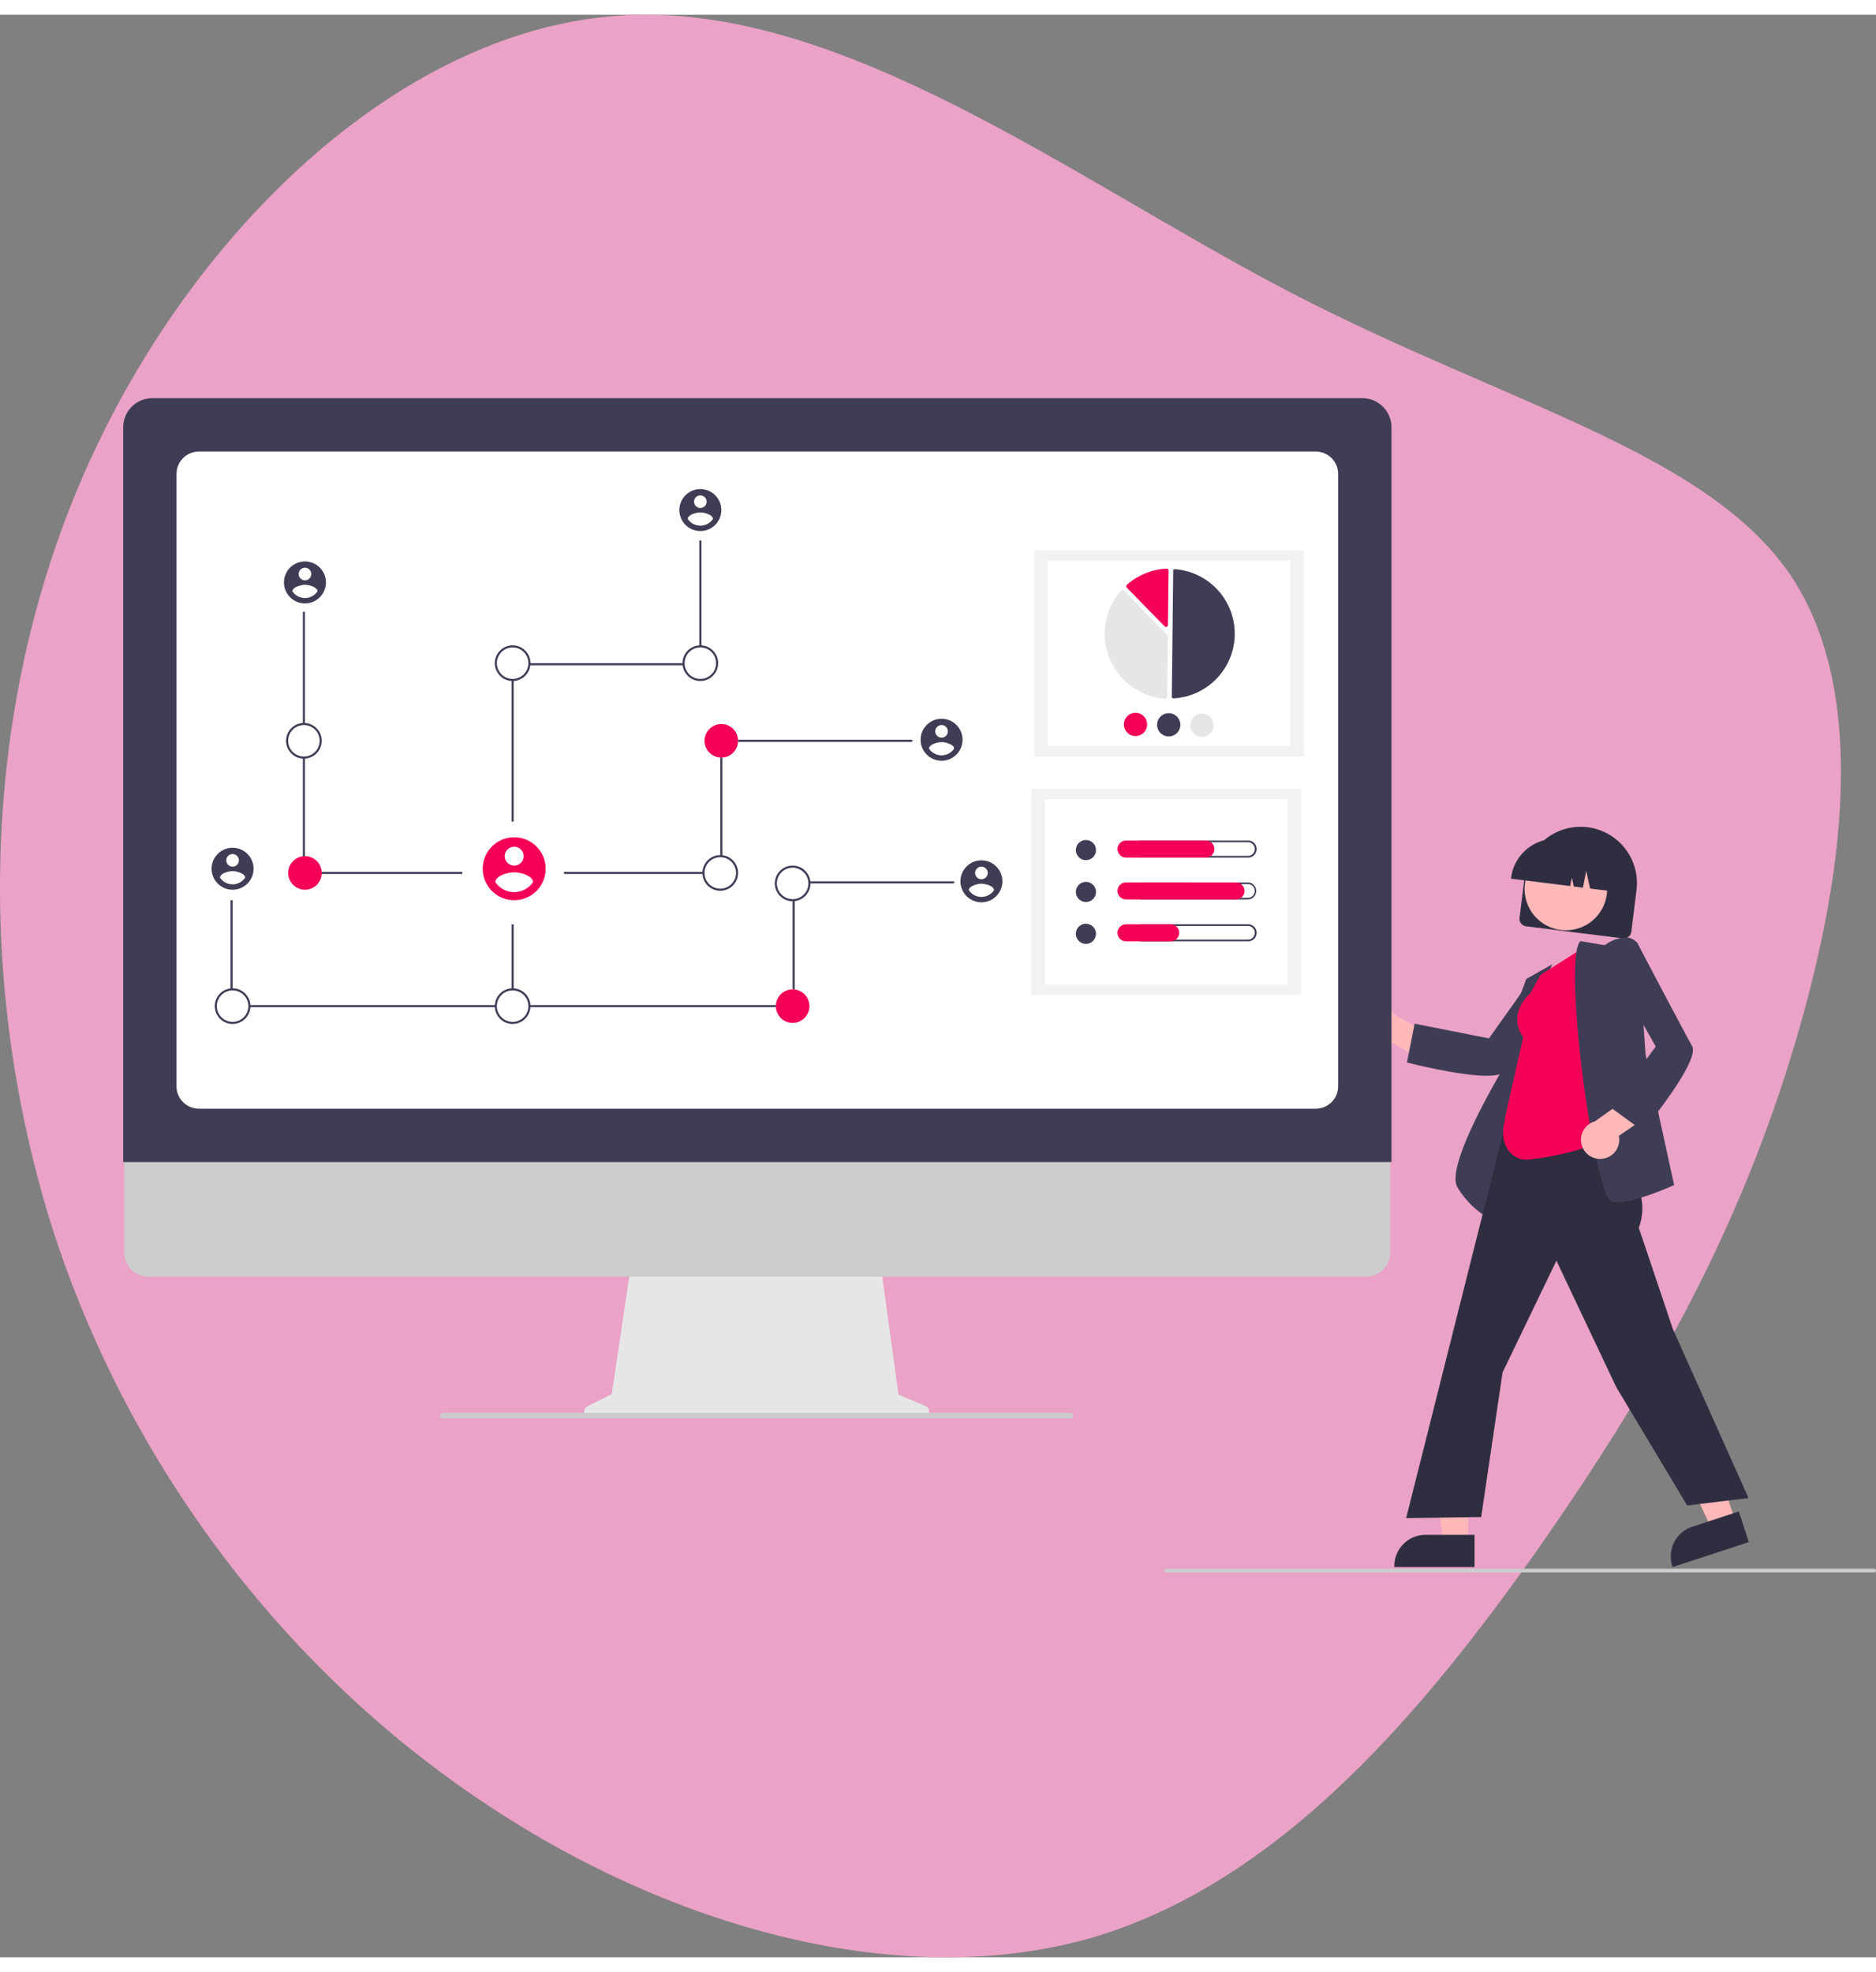 <svg xmlns="http://www.w3.org/2000/svg" width="226.522" height="238.118" viewBox="0 0 326.522 338.118"><rect x="0" y="0" width="326.522" height="338.118" fill="#808080" stroke="none"/><defs><style>.cls-1{fill:#eba2c7;}.cls-2{fill:#2f2e41;}.cls-3{fill:#ffb8b8;}.cls-4{fill:#3f3d56;}.cls-5{fill:#f50057;}.cls-6{fill:#e6e6e6;}.cls-7{fill:#ccc;}.cls-8{fill:#fff;}.cls-9{fill:#f2f2f2;}</style></defs><g id="Layer_2" data-name="Layer 2"><g id="Layer_1-2" data-name="Layer 1"><path class="cls-1" d="M15.497,77.936C34.27,36.547,70.687,2.022,108.946.087S187.353,29.026,224.783,48.43s72.191,27.558,86.893,49.166c14.485,21.656,8.693,56.814-.932,86.888-9.673,29.858-23.443,54.462-42.703,82.078-19.477,27.663-44.491,58.121-77.604,68.039-32.943,9.654-73.984-1.231-107.947-24.574C48.574,286.902,21.473,251.149,8.534,209.363-4.234,167.313-3.276,119.325,15.497,77.936Z"/><path class="cls-2" d="M264.479,157.199l.906-7.259a9.802,9.802,0,1,1,19.454,2.427l-.906,7.259a1.318,1.318,0,0,1-1.47,1.144l-16.841-2.101A1.318,1.318,0,0,1,264.479,157.199Z"/><circle class="cls-3" cx="272.546" cy="152.178" r="7.187"/><path class="cls-2" d="M263.011,150.234a7.763,7.763,0,0,1,8.655-6.734l1.452.181a7.763,7.763,0,0,1,6.734,8.654l-.018.145-3.068-.383-.681-3.061-.575,2.904-1.586-.198-.344-1.544-.29,1.465-10.298-1.285Z"/><path class="cls-3" d="M237.395,177.815a3.31,3.31,0,0,0,4.947,1.138l6.527,3.824,3.291-3.4-9.294-5.27a3.329,3.329,0,0,0-5.472,3.709Z"/><path class="cls-4" d="M258.789,184.686c-4.815,0-13.288-2.155-13.757-2.276l-.148-.038,1.333-6.752,12.941,2.556,7.03-9.9,8.072-.82-.225.296c-.105.138-10.51,13.835-12.129,16.133C261.498,184.465,260.331,184.686,258.789,184.686Z"/><path class="cls-4" d="M260.08,210.026l-.193-.092a15.738,15.738,0,0,1-6.251-5.894c-2.109-3.866,7.763-20.266,8.453-21.404l.01-5.208,3.551-9.588,4.529-2.56-3.888,9.073Z"/><polygon class="cls-3" points="255.543 266.004 251.215 266.004 249.155 249.309 255.544 249.309 255.543 266.004"/><path class="cls-2" d="M256.647,270.199l-13.956-.001v-.176a5.433,5.433,0,0,1,5.432-5.432h0l8.524,0Z"/><polygon class="cls-3" points="302.034 262.211 297.921 263.558 290.765 248.335 296.836 246.346 302.034 262.211"/><path class="cls-2" d="M304.389,265.854l-13.262,4.345-.055-.168a5.432,5.432,0,0,1,3.471-6.854l0,0,8.1-2.654Z"/><path class="cls-2" d="M293.654,259.481l-12.339-20.599-10.416-22.008-9.373,19.44-3.723,25.178-13.058.181.051-.204,19.983-79.401,15.65,2.338-.712,10.33.424.604c3.535,5.022,7.191,10.215,5.094,15.813l5.944,17.648,13.156,29.385Z"/><path class="cls-5" d="M265.494,199.277c-2.268,0-4.855-2.589-3.513-7.01l-.087-.063,3.224-14.244c-2.814-4.024.896-7.345,1.244-7.641l1.771-3.187,7.813-4.955,3.953,32.845-.059.056C276.985,197.809,267.396,199.277,265.494,199.277Z"/><path class="cls-4" d="M281.494,206.689a3.846,3.846,0,0,1-.923-.098c-.304-.076-.796-.463-1.556-2.938-3.022-9.839-6.59-39.443-3.998-42.34l.059-.066,4.256.709a6.29,6.29,0,0,1,3.923-1.332,2.6,2.6,0,0,1,1.779,1.052l.029.038,1.356,19.289,4.967,22.7-.119.054C290.98,203.888,284.777,206.689,281.494,206.689Z"/><path class="cls-3" d="M278.632,199.149a3.311,3.311,0,0,0,3.127-3.998l6.23-4.291-1.684-4.422-8.713,6.184a3.328,3.328,0,0,0,1.04,6.528Z"/><path class="cls-4" d="M285.934,194.298l-5.55-4.07,7.801-10.637-5.987-10.564,2.678-7.659.173.33c.081.154,8.075,15.383,9.47,17.824,1.451,2.539-8.082,14.164-8.489,14.658Z"/><path class="cls-6" d="M161.101,242.176l-4.723-1.989-3.24-23.677H109.99l-3.512,23.581-4.226,2.113a1.003,1.003,0,0,0,.449,1.901h58.01a1.003,1.003,0,0,0,.389-1.928Z"/><path class="cls-7" d="M237.778,219.66H25.824a4.199,4.199,0,0,1-4.19-4.199V185.573H241.967v29.888A4.199,4.199,0,0,1,237.778,219.66Z"/><path class="cls-4" d="M242.189,199.698H21.441V71.813a5.068,5.068,0,0,1,5.062-5.062H237.127a5.068,5.068,0,0,1,5.062,5.062Z"/><path class="cls-8" d="M229.005,190.417H34.626a3.907,3.907,0,0,1-3.902-3.902V79.936a3.907,3.907,0,0,1,3.902-3.903H229.005a3.907,3.907,0,0,1,3.902,3.903V186.514A3.907,3.907,0,0,1,229.005,190.417Z"/><path class="cls-7" d="M186.329,244.351H77.105a.507.507,0,0,1-.498-.367.495.495,0,0,1,.478-.621H186.288a.523.523,0,0,1,.523.386.495.495,0,0,1-.483.602Z"/><rect class="cls-9" x="179.998" y="93.263" width="46.932" height="35.855"/><rect class="cls-8" x="182.33" y="95.045" width="42.268" height="32.292"/><path class="cls-4" d="M204.206,118.997c.006,0,.011,0,.017,0a11.269,11.269,0,0,0,.252-22.492.257.257,0,0,0-.195.067.255.255,0,0,0-.083.186l-.246,21.978a.258.258,0,0,0,.255.26Z"/><path class="cls-6" d="M195.368,100.139a.332.332,0,0,1,.233.1l7.566,7.738a.328.328,0,0,1,.094.235l-.118,10.517a.327.327,0,0,1-.107.24.332.332,0,0,1-.25.087,11.343,11.343,0,0,1-7.671-18.803.332.332,0,0,1,.24-.112C195.359,100.139,195.364,100.139,195.368,100.139Z"/><path class="cls-5" d="M203.061,96.415a.333.333,0,0,1,.226.092.327.327,0,0,1,.102.242l-.106,9.489a.33.33,0,0,1-.567.227l-6.603-6.752a.331.331,0,0,1,.006-.468l.012-.011a11.367,11.367,0,0,1,6.909-2.818C203.048,96.415,203.055,96.415,203.061,96.415Z"/><path class="cls-5" d="M199.66,123.555a2.024,2.024,0,1,1-2.001-2.047h0A2.026,2.026,0,0,1,199.66,123.555Z"/><path class="cls-4" d="M205.443,123.62a2.024,2.024,0,1,1-2.001-2.047h0A2.026,2.026,0,0,1,205.443,123.62Z"/><path class="cls-6" d="M211.226,123.685a2.024,2.024,0,1,1-2.001-2.047h0A2.026,2.026,0,0,1,211.226,123.685Z"/><rect class="cls-9" x="179.504" y="134.761" width="46.932" height="35.855"/><rect class="cls-8" x="181.835" y="136.543" width="42.268" height="32.292"/><circle class="cls-4" cx="189.007" cy="145.401" r="1.755"/><path class="cls-4" d="M217.205,144.035a1.19,1.19,0,1,1,.004,2.38H198.747a1.19,1.19,0,0,1,0-2.38h18.458m0-.291H198.747a1.482,1.482,0,1,0-.003,2.963h18.461a1.482,1.482,0,1,0,.003-2.963Z"/><path class="cls-5" d="M209.922,146.707H196.027a1.482,1.482,0,1,1-.005-2.963h13.9a1.482,1.482,0,0,1,0,2.963Z"/><circle class="cls-4" cx="189.007" cy="152.689" r="1.755"/><path class="cls-4" d="M217.205,151.323a1.19,1.19,0,1,1,.004,2.38H198.747a1.19,1.19,0,0,1,0-2.38h18.458m0-.291H198.747a1.482,1.482,0,0,0,0,2.963h18.458a1.482,1.482,0,0,0,0-2.963Z"/><path class="cls-5" d="M215.169,153.995H196.027a1.482,1.482,0,1,1-.005-2.963H215.169a1.482,1.482,0,0,1,0,2.963Z"/><circle class="cls-4" cx="189.007" cy="159.976" r="1.755"/><path class="cls-4" d="M217.205,158.61a1.19,1.19,0,1,1,.004,2.38H198.747a1.19,1.19,0,1,1,0-2.38h18.458m0-.291H198.747a1.482,1.482,0,1,0,0,2.963h18.458a1.482,1.482,0,1,0,0-2.963Z"/><path class="cls-5" d="M203.8,161.282H196.027a1.482,1.482,0,1,1-.005-2.963H203.8a1.482,1.482,0,0,1,0,2.963Z"/><path class="cls-7" d="M326.198,271.134H202.877a.324.324,0,0,1,0-.647h123.321a.324.324,0,0,1,0,.647Z"/><rect class="cls-4" x="52.713" y="103.927" width="0.365" height="19.532"/><rect class="cls-4" x="52.713" y="129.274" width="0.365" height="17.186"/><rect class="cls-4" x="52.166" y="149.198" width="28.294" height="0.365"/><rect class="cls-4" x="40.118" y="154.127" width="0.365" height="15.516"/><rect class="cls-4" x="43.404" y="172.381" width="42.898" height="0.365"/><rect class="cls-4" x="121.715" y="91.514" width="0.365" height="18.437"/><rect class="cls-4" x="92.136" y="112.872" width="26.84" height="0.365"/><rect class="cls-4" x="89.039" y="115.793" width="0.365" height="24.643"/><path class="cls-4" d="M52.896,129.483a3.103,3.103,0,1,1,3.103-3.103A3.103,3.103,0,0,1,52.896,129.483Zm0-5.841A2.738,2.738,0,1,0,55.634,126.38,2.738,2.738,0,0,0,52.896,123.642Z"/><path class="cls-4" d="M40.483,175.667a3.103,3.103,0,1,1,3.103-3.103h0A3.107,3.107,0,0,1,40.483,175.667Zm0-5.841a2.738,2.738,0,1,0,2.738,2.738h0A2.741,2.741,0,0,0,40.483,169.825Z"/><circle class="cls-5" cx="53.078" cy="149.381" r="2.921"/><rect class="cls-4" x="128.469" y="126.198" width="30.302" height="0.365"/><rect class="cls-4" x="125.365" y="129.274" width="0.365" height="17.186"/><rect class="cls-4" x="98.166" y="149.198" width="24.278" height="0.365"/><rect class="cls-4" x="140.881" y="150.841" width="25.191" height="0.365"/><rect class="cls-4" x="137.961" y="154.127" width="0.365" height="15.516"/><rect class="cls-4" x="92.143" y="172.381" width="42.898" height="0.365"/><rect class="cls-4" x="89.039" y="158.325" width="0.365" height="11.318"/><circle class="cls-5" cx="125.548" cy="126.38" r="2.921"/><path class="cls-4" d="M121.897,115.975A3.103,3.103,0,1,1,125,112.872,3.103,3.103,0,0,1,121.897,115.975Zm0-5.841a2.738,2.738,0,1,0,2.738,2.738,2.738,2.738,0,0,0-2.738-2.738Z"/><path class="cls-4" d="M89.222,115.975a3.103,3.103,0,1,1,3.103-3.103A3.103,3.103,0,0,1,89.222,115.975Zm0-5.841a2.738,2.738,0,1,0,2.738,2.738,2.738,2.738,0,0,0-2.738-2.738Z"/><path class="cls-4" d="M137.961,154.309a3.103,3.103,0,1,1,3.103-3.103h0A3.107,3.107,0,0,1,137.961,154.309Zm0-5.841a2.738,2.738,0,1,0,2.738,2.738h0A2.741,2.741,0,0,0,137.961,148.468Z"/><circle class="cls-5" cx="137.961" cy="172.563" r="2.921"/><path class="cls-4" d="M89.222,175.667a3.103,3.103,0,1,1,3.103-3.103h0A3.107,3.107,0,0,1,89.222,175.667Zm0-5.841a2.738,2.738,0,1,0,2.738,2.738h0A2.741,2.741,0,0,0,89.222,169.825Z"/><path class="cls-4" d="M125.365,152.484a3.103,3.103,0,1,1,3.103-3.103h0A3.107,3.107,0,0,1,125.365,152.484Zm0-5.841a2.738,2.738,0,1,0,2.738,2.738A2.738,2.738,0,0,0,125.365,146.642Z"/><path class="cls-4" d="M40.483,144.999a3.651,3.651,0,1,0,3.651,3.651A3.651,3.651,0,0,0,40.483,144.999Zm0,1.095a1.095,1.095,0,1,1-1.095,1.095A1.095,1.095,0,0,1,40.483,146.095Zm0,5.273a2.66,2.66,0,0,1-2.19-1.169c.018-.73,1.46-1.132,2.191-1.132s2.173.402,2.191,1.132A2.664,2.664,0,0,1,40.483,151.367Z"/><path class="cls-4" d="M53.078,95.165a3.651,3.651,0,1,0,3.651,3.651A3.651,3.651,0,0,0,53.078,95.165Zm0,1.095a1.095,1.095,0,1,1-1.095,1.095A1.095,1.095,0,0,1,53.078,96.26Zm0,5.273a2.66,2.66,0,0,1-2.19-1.169c.018-.73,1.46-1.132,2.191-1.132s2.173.402,2.191,1.132A2.664,2.664,0,0,1,53.078,101.533Z"/><path class="cls-4" d="M121.897,82.57a3.651,3.651,0,1,0,3.651,3.651A3.651,3.651,0,0,0,121.897,82.57Zm0,1.095a1.095,1.095,0,1,1-1.095,1.095A1.095,1.095,0,0,1,121.897,83.665Zm0,5.273a2.66,2.66,0,0,1-2.19-1.169c.018-.73,1.46-1.132,2.191-1.132s2.173.402,2.191,1.132A2.664,2.664,0,0,1,121.897,88.938Z"/><path class="cls-4" d="M163.882,122.547a3.651,3.651,0,1,0,3.651,3.651A3.651,3.651,0,0,0,163.882,122.547Zm0,1.095a1.095,1.095,0,1,1-1.095,1.095A1.095,1.095,0,0,1,163.882,123.642Zm0,5.273a2.659,2.659,0,0,1-2.191-1.169c.018-.73,1.46-1.132,2.191-1.132s2.173.402,2.19,1.132A2.664,2.664,0,0,1,163.882,128.915Z"/><path class="cls-4" d="M170.819,147.19a3.651,3.651,0,1,0,3.651,3.651A3.651,3.651,0,0,0,170.819,147.19Zm0,1.095a1.095,1.095,0,1,1-1.095,1.095A1.095,1.095,0,0,1,170.819,148.285Zm0,5.273a2.66,2.66,0,0,1-2.191-1.169c.018-.73,1.46-1.132,2.191-1.132s2.173.402,2.19,1.132A2.664,2.664,0,0,1,170.819,153.558Z"/><path class="cls-5" d="M89.496,143.175a5.475,5.475,0,1,0,5.475,5.475A5.475,5.475,0,0,0,89.496,143.175Zm0,1.643a1.643,1.643,0,1,1-1.643,1.643A1.643,1.643,0,0,1,89.496,144.818Zm0,7.907a3.989,3.989,0,0,1-3.285-1.753c.026-1.095,2.19-1.698,3.285-1.698s3.259.603,3.285,1.698A3.995,3.995,0,0,1,89.496,152.725Z"/></g></g></svg>